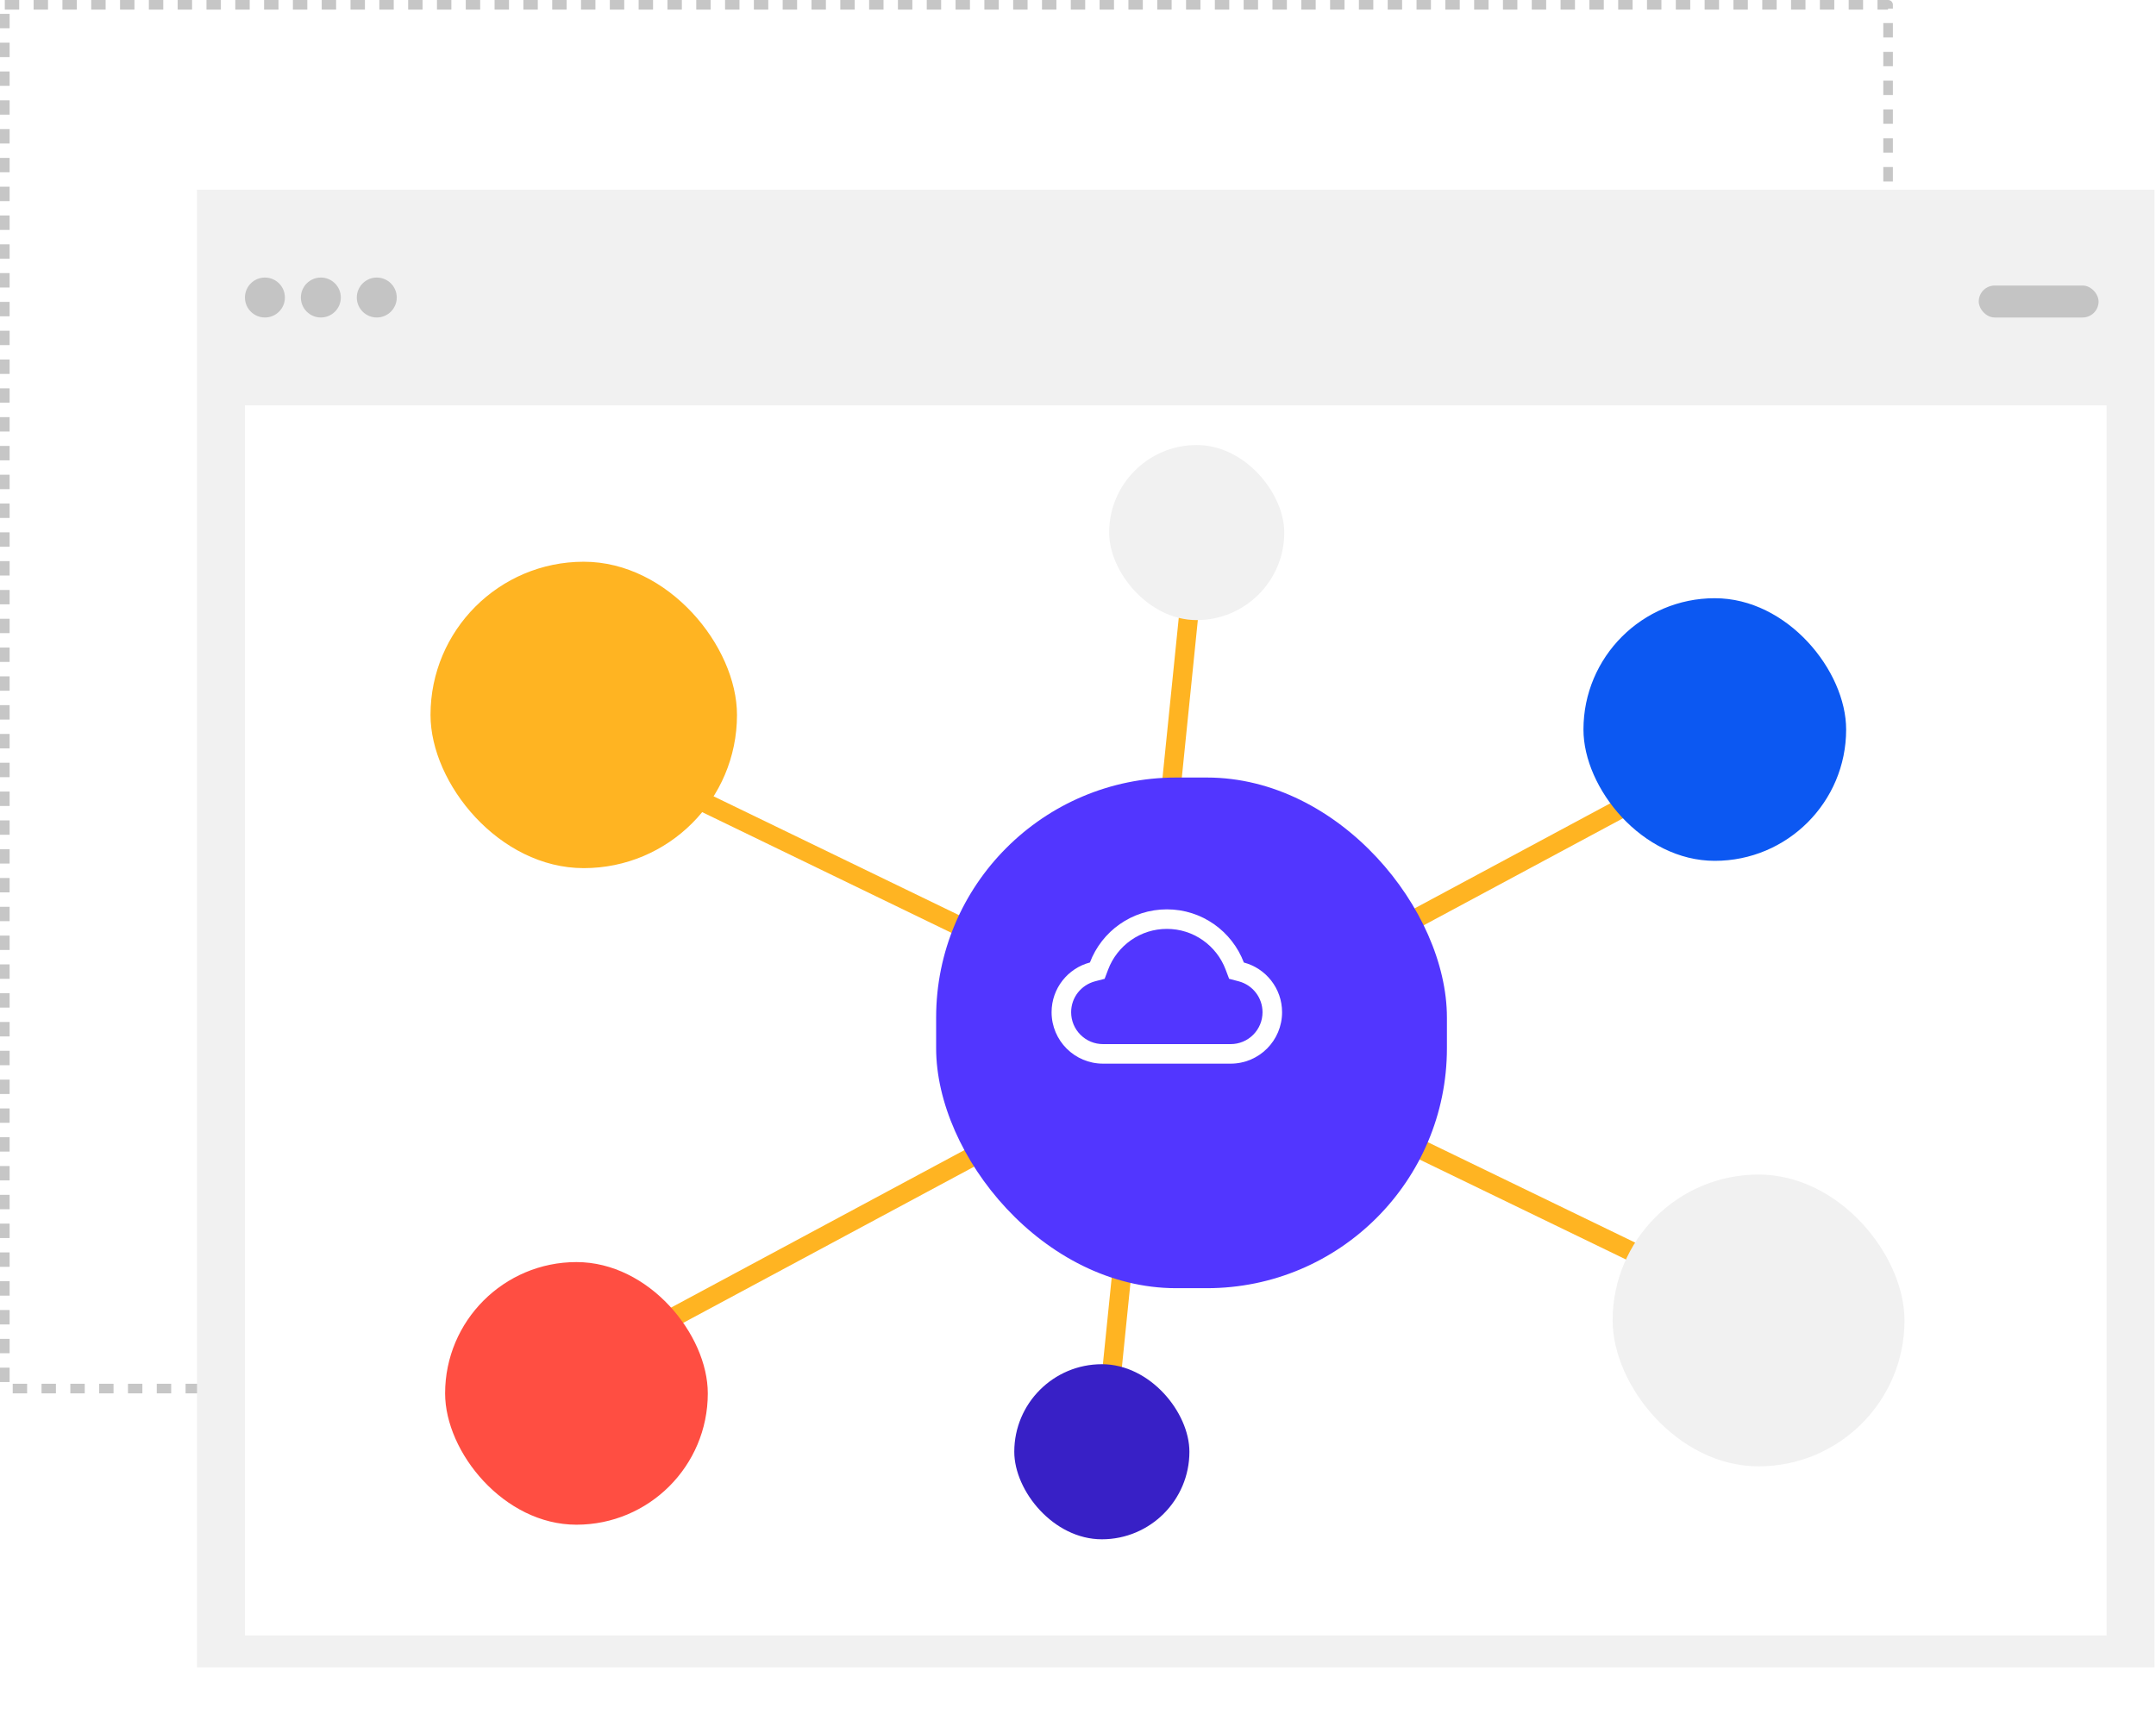 <svg width="449" height="361" viewBox="0 0 449 361" fill="none" xmlns="http://www.w3.org/2000/svg">
<rect x="1" y="1.001" width="392.205" height="288.239" stroke="#C6C6C6" stroke-width="2" stroke-linejoin="round" stroke-dasharray="3 3"/>
<rect x="41.029" y="39.512" width="407.659" height="307.824" fill="#F1F1F1"/>
<rect x="51.014" y="84.437" width="387.692" height="256.243" fill="white"/>
<rect x="412.083" y="59.479" width="24.959" height="6.656" rx="3.328" fill="#C4C4C4"/>
<circle cx="55.173" cy="61.975" r="4.16" fill="#C4C4C4"/>
<circle cx="66.819" cy="61.975" r="4.16" fill="#C4C4C4"/>
<circle cx="78.467" cy="61.975" r="4.16" fill="#C4C4C4"/>
<path d="M121.569 155.005L364.712 272.777" stroke="#FFB422" stroke-width="4"/>
<path d="M230.226 298.611L249.221 111.695" stroke="#FFB422" stroke-width="4"/>
<path d="M117.772 286.454L363.954 154.245" stroke="#FFB422" stroke-width="4"/>
<g filter="url(#filter0_d_594_11136)">
<rect x="189.955" y="151.965" width="106.375" height="106.375" rx="50" fill="#5236FF"/>
</g>
<rect x="335.838" y="244.664" width="60.786" height="60.786" rx="30.393" fill="#F1F1F1"/>
<rect x="89.658" y="117.013" width="63.825" height="63.825" rx="31.913" fill="#FFB422"/>
<rect x="92.697" y="262.9" width="54.707" height="54.707" rx="27.354" fill="#FF4E42"/>
<rect x="329.764" y="124.612" width="54.707" height="54.707" rx="27.354" fill="#0C58F2"/>
<rect x="211.23" y="284.174" width="36.471" height="36.471" rx="18.236" fill="#3820C6"/>
<rect x="230.986" y="92.7" width="36.471" height="36.471" rx="18.236" fill="#F1F1F1"/>
<g clip-path="url(#clip0_594_11136)">
<path d="M259.039 200.497C256.586 194.025 250.334 189.423 243.011 189.423C235.688 189.423 229.436 194.02 226.982 200.491C222.391 201.697 219 205.875 219 210.852C219 216.772 223.795 221.566 229.709 221.566H256.291C262.205 221.566 267 216.772 267 210.852C267 205.886 263.62 201.707 259.039 200.497ZM260.984 215.55C260.369 216.168 259.638 216.659 258.832 216.993C258.027 217.326 257.163 217.497 256.291 217.495H229.709C227.936 217.495 226.27 216.804 225.016 215.55C224.398 214.934 223.907 214.202 223.574 213.396C223.24 212.589 223.069 211.725 223.071 210.852C223.071 209.352 223.559 207.943 224.475 206.764C225.372 205.623 226.614 204.802 228.016 204.423L230.046 203.893L230.791 201.932C231.252 200.711 231.895 199.57 232.704 198.536C233.502 197.511 234.448 196.61 235.511 195.863C237.713 194.314 240.305 193.495 243.011 193.495C245.716 193.495 248.309 194.314 250.511 195.863C251.577 196.613 252.52 197.513 253.318 198.536C254.127 199.57 254.77 200.716 255.23 201.932L255.97 203.888L257.995 204.423C260.904 205.2 262.929 207.841 262.929 210.852C262.929 212.625 262.237 214.297 260.984 215.55Z" fill="white"/>
</g>
<defs>
<filter id="filter0_d_594_11136" x="173.955" y="140.965" width="148.375" height="148.375" filterUnits="userSpaceOnUse" color-interpolation-filters="sRGB">
<feFlood flood-opacity="0" result="BackgroundImageFix"/>
<feColorMatrix in="SourceAlpha" type="matrix" values="0 0 0 0 0 0 0 0 0 0 0 0 0 0 0 0 0 0 127 0" result="hardAlpha"/>
<feOffset dx="5" dy="10"/>
<feGaussianBlur stdDeviation="10.5"/>
<feComposite in2="hardAlpha" operator="out"/>
<feColorMatrix type="matrix" values="0 0 0 0 0.7 0 0 0 0 0.7 0 0 0 0 0.7 0 0 0 0.25 0"/>
<feBlend mode="normal" in2="BackgroundImageFix" result="effect1_dropShadow_594_11136"/>
<feBlend mode="normal" in="SourceGraphic" in2="effect1_dropShadow_594_11136" result="shape"/>
</filter>
<clipPath id="clip0_594_11136">
<rect width="48" height="48" fill="white" transform="translate(219 181.501)"/>
</clipPath>
</defs>
</svg>
